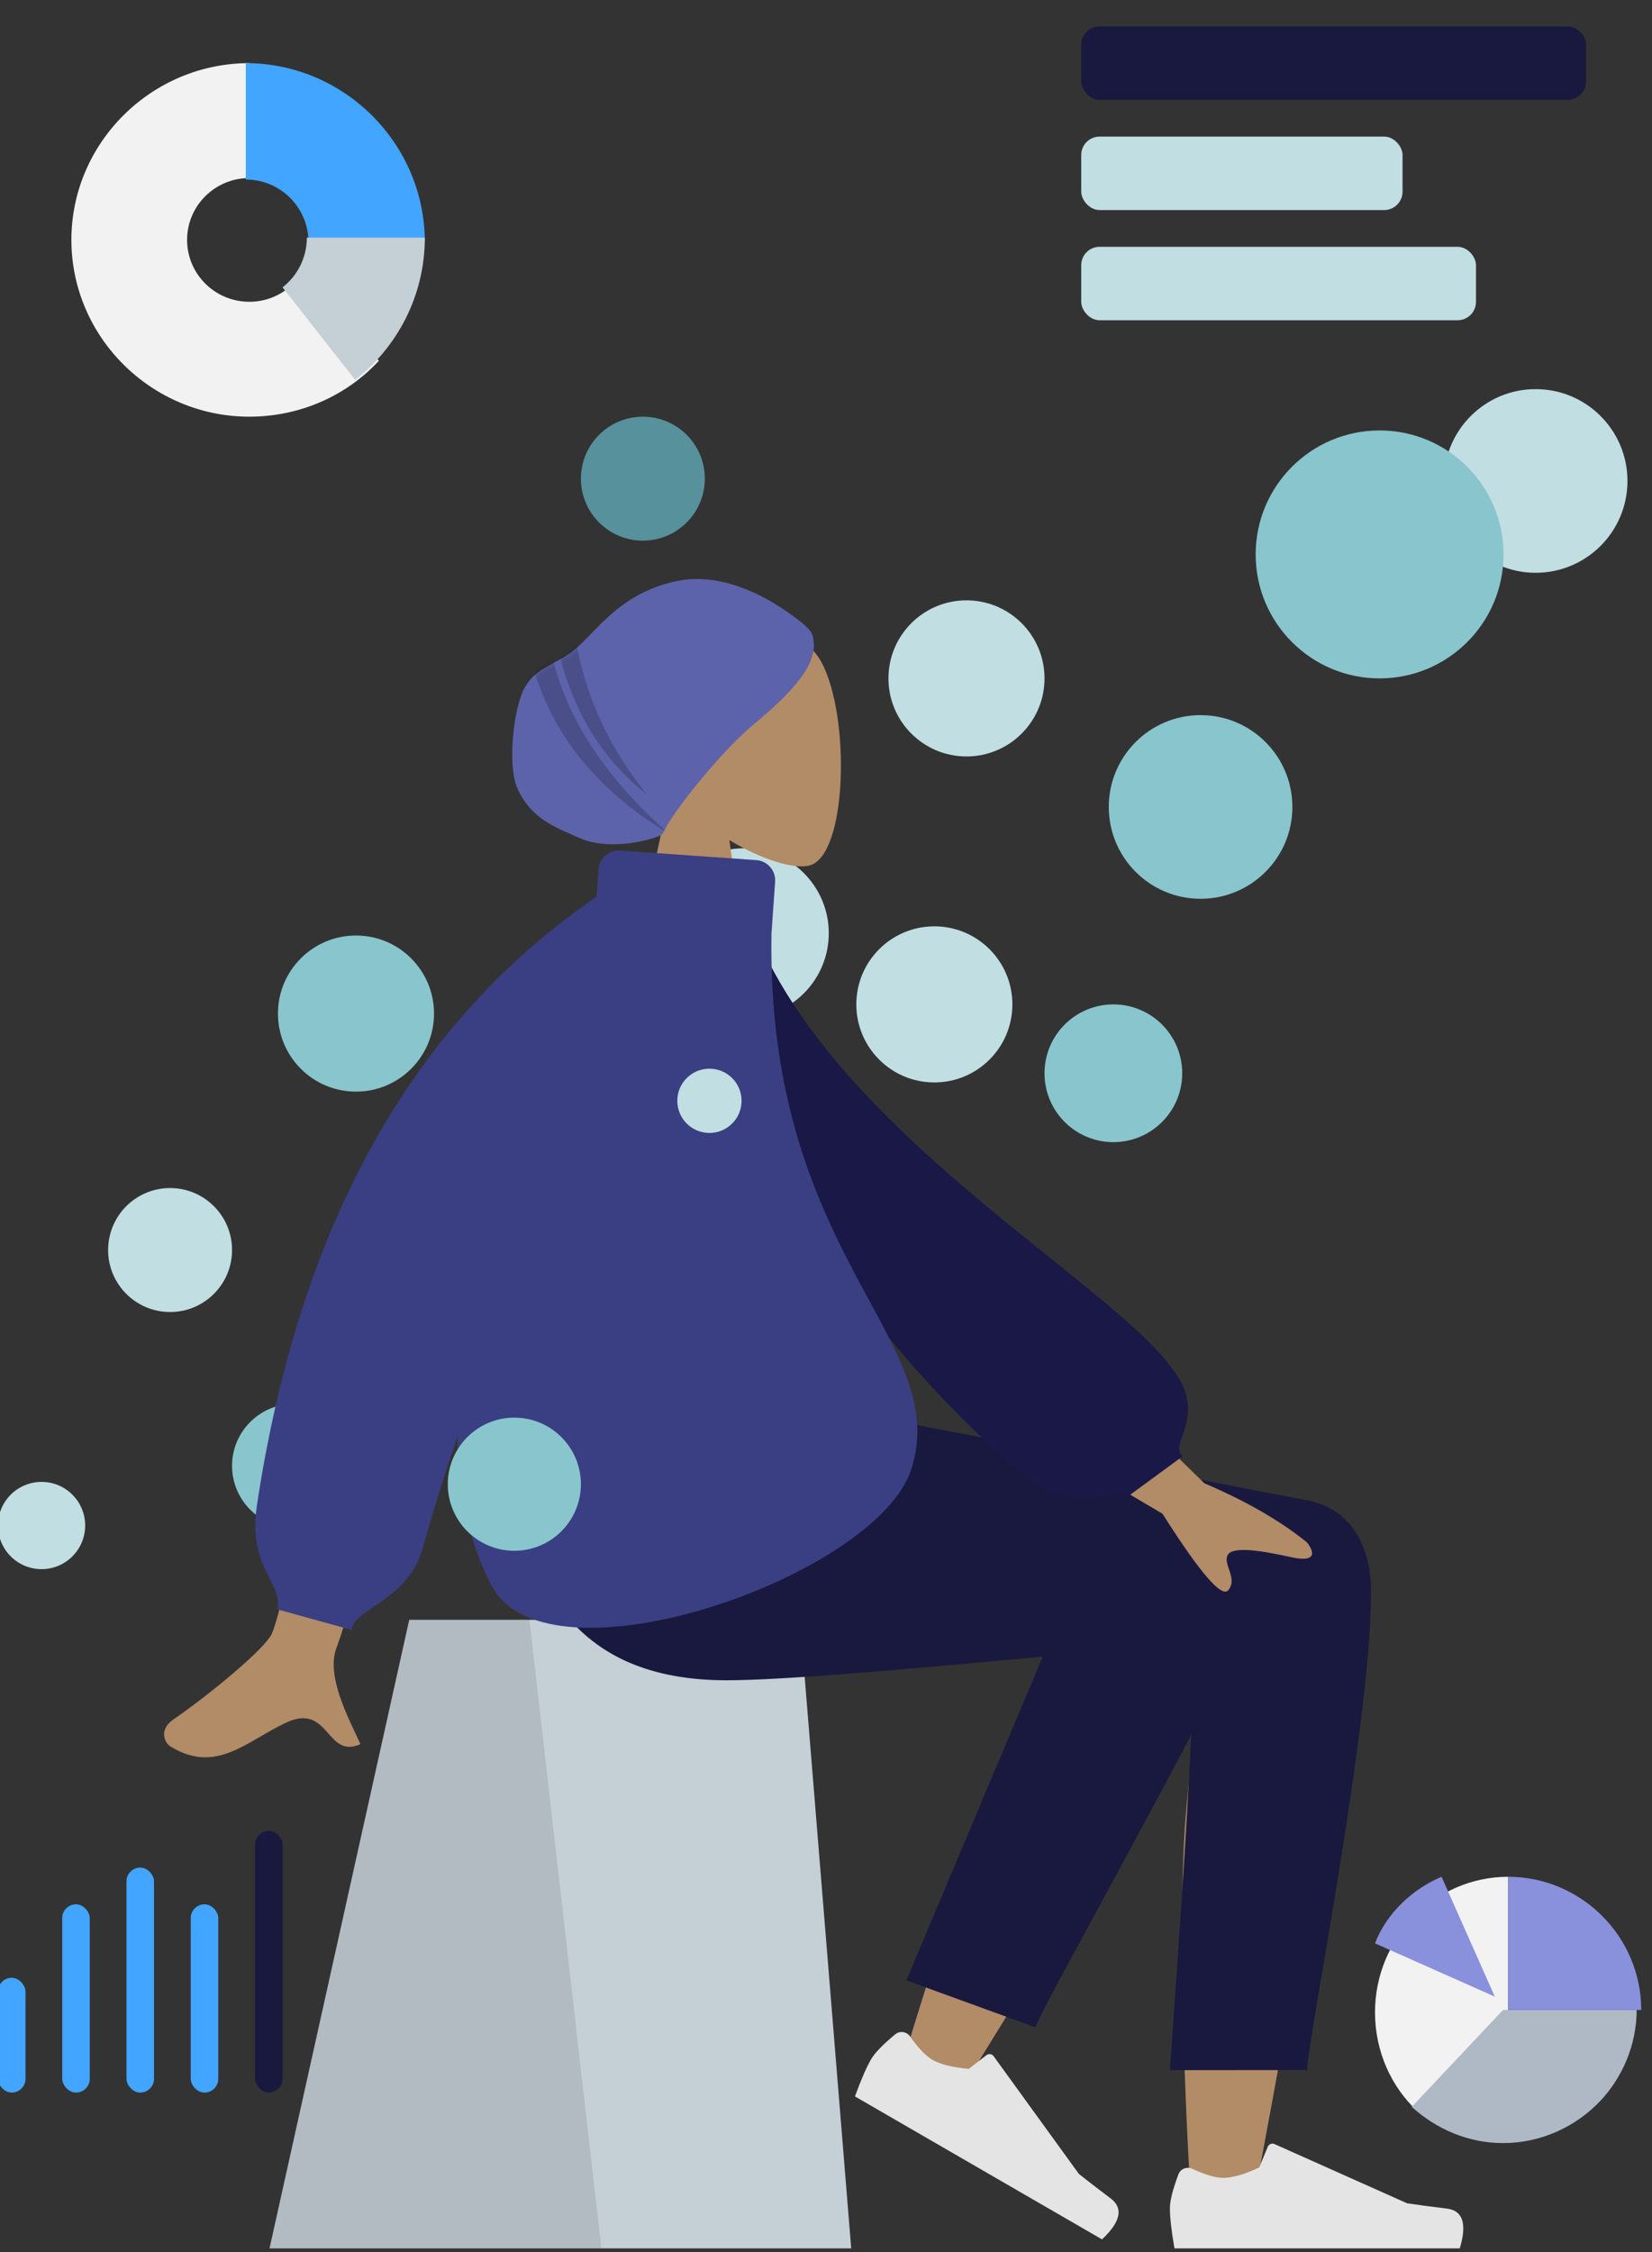 <svg viewBox="24.446 27.25 359.899 490.5" xmlns="http://www.w3.org/2000/svg" xmlns:xlink="http://www.w3.org/1999/xlink" xmlns:blush="http://design.blush" overflow="visible" width="359.899px" height="490.5px"><rect x="24.446" y="27.25" width="359.899" height="490.5" fill="#333333" stroke="none"/><defs><path d="M9.371,12.561 C22.62,14.516 40.703,14.509 61.421,5.513 L66.194,23.209 C51.167,34.069 31.232,41.791 15.342,38.814 C2.82,36.467 -1.193,20.196 9.371,12.561 Z" id="mastercompositiongraphs-path-1"/><path d="M72.201,2.23547676e-13 C73.887,21.722 82.375,45.662 89.341,69.313 C103.558,72.868 127.401,68.676 160.868,56.737 C169.169,73.954 173.006,86.229 172.38,93.561 C143.667,108.598 119.058,115.301 98.785,115.743 C99.436,127.799 97.972,139.276 93.053,149.763 C82.942,171.319 23.733,151.355 3.825,155.285 C-8.641,114.693 15.464,98.197 15.483,72.224 C15.504,43.781 38.284,2.23547676e-13 41.636,2.23547676e-13 L41.636,2.23547676e-13 Z" id="mastercompositiongraphs-path-3"/></defs><g id="Master/Composition/Graphs" stroke="none" stroke-width="1" fill="none" fill-rule="evenodd" blush:has-customizable-colors="true" blush:i="0"><g id="Chart" transform="translate(40, 41)" blush:i="0.0"><path d="M48.661,47.713 C46.185,50.331 42.677,51.975 38.777,51.975 C31.281,51.975 25.205,45.942 25.205,38.5 C25.205,31.058 31.281,25.025 38.777,25.025 L38.777,0 C17.453,0 0,17.329 0,38.5 C0,59.671 17.453,77 38.777,77 C49.977,77 60.1,72.295 67,64.811 L48.661,47.713 Z" id="Value" fill="#F2F2F2" blush:i="0.0.0"/><path d="M38,0 L38,25.35 C45.539,25.35 51.65,31.461 51.65,39 L77,39 C77,17.554 59.446,0 38,0 Z" id="Value" fill="#42A5FF" blush:i="0.0.1"/><path d="M51.292,38 C51.292,42.401 49.219,46.312 46,48.838 L61.838,69 C71.057,61.782 77,50.593 77,38 L51.292,38 Z" id="Value" fill="#C5CFD6" blush:i="0.0.2"/></g><g id="Circles" transform="translate(24, 112)" blush:i="0.1"><circle id="Oval-2-Copy-17" fill="#C1DEE2" cx="335" cy="20" r="20" blush:i="0.1.0"/><circle id="Oval-2-Copy-6" fill="#89C5CC" cx="64.5" cy="234.5" r="13.5" blush:i="0.1.1"/><circle id="Oval-2-Copy-14" fill="#56919C" cx="140.5" cy="19.5" r="13.5" blush:i="0.1.2"/><circle id="Oval-2-Copy-10" fill="#56919C" cx="113.5" cy="214.5" r="13.5" blush:i="0.1.3"/><circle id="Oval-2-Copy-11" fill="#C1DEE2" cx="162.5" cy="118.5" r="18.5" blush:i="0.1.4"/><circle id="Oval-2-Copy-16" fill="#89C5CC" cx="301" cy="36" r="27" blush:i="0.1.5"/><circle id="Oval-2-Copy-7" fill="#C1DEE2" cx="37.5" cy="187.5" r="13.5" blush:i="0.1.6"/><circle id="Oval-2-Copy-7" fill="#C1DEE2" cx="9.5" cy="247.5" r="9.5" blush:i="0.1.7"/><circle id="Oval-2-Copy-9" fill="#C1DEE2" cx="114" cy="163" r="10" blush:i="0.1.8"/><circle id="Oval-2-Copy-12" fill="#C1DEE2" cx="204" cy="134" r="17" blush:i="0.1.9"/><circle id="Oval-2-Copy-13" fill="#C1DEE2" cx="211" cy="63" r="17" blush:i="0.1.10"/><circle id="Oval-2-Copy-8" fill="#89C5CC" cx="78" cy="136" r="17" blush:i="0.1.11"/><circle id="Oval-2-Copy-15" fill="#89C5CC" cx="262" cy="91" r="20" blush:i="0.1.12"/></g><g id="Head/Front" transform="translate(101.859, 127.148) scale(1.102 1.104)" blush:width="149.813" blush:height="114.857" blush:component="Head/Front" blush:i="0.2" blush:value="Turban 1"><defs blush:i="0.2.0"><path d="M59.576,12.946 C59.366,11.641 59.782,11 54.535,7.323 C49.287,3.646 40.815,-0.69 32.282,1.197 C21.207,3.646 16.809,10.951 12.539,14.503 C8.689,17.704 4.826,18.077 2.537,22.05 C0.248,26.022 -0.97,37.451 1.021,41.995 C3.767,48.263 9.181,49.951 13.134,51.757 C19.913,54.854 29.495,51.583 29.727,51.041 C31.522,46.85 41.187,35.027 47,30.06 C51.275,26.407 60.563,19.071 59.576,12.946 Z" id="headfrontturban-1-path-1" blush:i="0.2.0.0"/></defs><g id="Head/Front/Turban 1" stroke="none" stroke-width="1" fill="none" fill-rule="evenodd" blush:i="0.2.1"><g id="Head" transform="translate(54, 31)" fill="#b28b67" blush:color="Skin-500" blush:i="0.2.1.0"><path d="M38.143,9.134 C43.938,19.935 43.25,47.333 35.76,49.263 C32.774,50.033 26.411,48.148 19.936,44.245 L24,73 L0,73 L8.262,34.489 C3.654,29.081 0.536,22.453 1.057,15.025 C2.558,-6.375 32.349,-1.667 38.143,9.134 Z" id="SKIN" blush:i="0.2.1.0.0"/></g><g id="Turban" transform="translate(31, 23)" blush:i="0.2.1.1"><mask id="headfrontturban-1-mask-2" fill="#fff" blush:i="0.2.1.1.0"><use xlink:href="#headfrontturban-1-path-1" blush:i="0.2.1.1.0.0"/></mask><use fill="#5C63AB" xlink:href="#headfrontturban-1-path-1" blush:i="0.2.1.1.1"/><path d="M7.998,16.342 C10.951,28.568 18.618,40.121 31,51 C16.673,42.352 7.673,31.193 4,17.521 L7.998,16.342 Z M12.457,12 C14.257,23.38 18.983,33.787 26.634,43.223 C17.712,36.301 11.834,26.622 9,14.187 L12.457,12 Z" id="SHade" fill-opacity=".2" fill="#000" mask="url(#headfrontturban-1-mask-2)" blush:i="0.2.1.1.2"/></g></g></g><g id="Bottom/Sitting" transform="translate(11.531, 333.67) scale(1.102 1.104)" blush:width="330.469" blush:height="263.951" blush:component="Bottom/Sitting" blush:i="0.3" blush:value="Skinny Jeans 1"><g id="Bottom/Sitting/Skinny Jeans 1" stroke="none" stroke-width="1" fill="none" fill-rule="evenodd" blush:i="0.3.0"><g id="Objects/Seat" transform="translate(10, 42) scale(1 1)" blush:width="232" blush:height="124" blush:component="Objects/Seat" blush:i="0.3.0.0" blush:value="Cube"><g id="Objects/Seat/Cube" stroke="none" stroke-width="1" fill="none" fill-rule="evenodd" blush:i="0.3.0.0.0"><g id="Seat" transform="translate(55, 0)" blush:i="0.3.0.0.0.0"><polygon id="Seat-Stuff" fill="#C5CFD6" points="27.623 0 104.877 0 115 124 0 124" blush:i="0.3.0.0.0.0.0"/><polygon id="Seat-Stuff" fill-opacity=".1" fill="#000" points="27.623 0 51.383 0 65.604 124 0 124" blush:i="0.3.0.0.0.0.1"/></g></g></g><path d="M257.954,20.757 L258.242,20.589 C266.509,15.958 280.009,22.247 280,29.238 C279.972,50.403 260.657,150.151 259.648,156.457 C258.64,162.762 247.837,164.428 247.208,156.477 C246.207,143.827 244.347,100.033 246.208,79.763 C246.976,71.395 247.803,63.425 248.617,56.316 C238.484,74.617 222.808,100.824 201.593,134.934 L190.077,129.672 C199.12,99.876 206.536,78.841 212.323,66.566 C222.233,45.55 231.525,27.552 235.436,21.212 C241.588,11.239 252.296,14.719 257.954,20.757 Z" id="LegBack" fill="#b28b67" blush:color="Skin-500" blush:i="0.3.0.1"/><path d="M208.819,123.34 L213.937,21.83 C217.625,4.277 248.844,12.424 248.831,21.83 C248.802,43.185 235.974,116.957 235.965,123.319 L208.819,123.34 Z" id="LegLower" fill="#19193f" transform="translate(228.825, 67.42) rotate(20) translate(-228.825, -67.42)" blush:color="Bottom-700" blush:i="0.3.0.2"/><path d="M182.995,136.879 C181.876,139.866 181.317,142.1 181.317,143.583 C181.317,145.386 181.617,148.018 182.218,151.477 C184.31,151.477 203.111,151.477 238.62,151.477 C240.086,146.632 239.24,144.016 236.082,143.629 C232.924,143.243 230.301,142.894 228.212,142.583 L201.997,130.896 C201.493,130.671 200.901,130.898 200.676,131.402 C200.673,131.411 200.669,131.42 200.665,131.428 L198.98,135.516 L198.98,135.516 C196.057,136.88 193.681,137.562 191.854,137.562 C190.369,137.562 188.318,136.962 185.701,135.763 L185.701,135.763 C184.697,135.302 183.51,135.743 183.05,136.747 C183.03,136.791 183.012,136.835 182.995,136.879 Z" id="shoe" fill="#E4E4E4" transform="translate(210.317, 140.977) rotate(30) translate(-210.317, -140.977)" blush:i="0.3.0.3"/><path d="M244.678,151.402 C243.559,154.388 243,156.623 243,158.106 C243,159.909 243.3,162.54 243.901,166 C245.993,166 264.794,166 300.303,166 C301.769,161.155 300.923,158.539 297.765,158.152 C294.607,157.766 291.984,157.417 289.895,157.106 L263.68,145.419 C263.176,145.194 262.584,145.421 262.359,145.925 C262.356,145.934 262.352,145.942 262.348,145.951 L260.663,150.039 L260.663,150.039 C257.74,151.403 255.364,152.085 253.537,152.085 C252.052,152.085 250.001,151.485 247.384,150.285 L247.384,150.285 C246.38,149.825 245.193,150.266 244.733,151.27 C244.713,151.313 244.695,151.357 244.678,151.402 Z" id="shoe" fill="#E4E4E4" blush:i="0.3.0.4"/><path d="M282.77,36.433 C282.77,63 270.154,124.97 270.146,130.82 L243,130.841 C246.973,75.545 248.382,47.6 247.227,47.004 C245.493,46.111 176.176,53.925 155.386,53.925 C125.408,53.925 113.006,35.02 112,-4.40536496e-13 L171.386,-4.40536496e-13 C183.478,1.294 246.549,14.015 269.972,18.388 C280,20.261 282.77,29.115 282.77,36.433 Z" id="Leg-and-Butt" fill="#19193f" blush:color="Bottom-500" blush:i="0.3.0.5"/></g></g><g id="Body" transform="translate(35.766, 217.709) scale(1.102 1.104)" blush:width="282" blush:height="206.522" blush:component="Body" blush:i="0.4" blush:value="Turtle Neck"><g id="Body/Turtle Neck" stroke="none" stroke-width="1" fill="none" fill-rule="evenodd" blush:i="0.4.0"><path d="M60.97,67.45 L82.867,67.532 C66.189,121.566 57.336,149.857 56.308,152.406 C53.994,158.14 58.891,166.874 60.985,171.567 C54.165,174.619 54.891,163.317 46.288,167.319 C38.435,170.973 32.462,177.592 23.389,171.994 C22.274,171.306 21.051,168.715 24.005,166.69 C31.362,161.645 41.965,152.815 43.398,149.908 C45.352,145.945 51.209,118.459 60.97,67.45 L60.97,67.45 Z M199.493,92.46 L227.821,120.095 C236.063,123.611 242.817,127.493 248.081,131.742 C249.265,133.17 250.554,135.906 244.984,134.682 C239.414,133.457 233.5,132.42 232.453,134.231 C231.406,136.043 234.491,138.819 232.556,141.189 C231.266,142.77 226.928,137.743 219.542,126.108 L190.084,108.74 L199.493,92.46 Z" id="SKIN" fill="#b28b67" blush:color="Skin-500" blush:i="0.4.0.0"/><path d="M122.768,9.714 L131.253,7.483 C149.02,54.264 221.603,80.862 227.452,98.419 C229.597,104.858 225.155,108.596 227.775,110.385 L217.295,119.561 C215.206,117.515 211.513,121.916 202.816,119.824 C194.118,117.733 127.738,66.513 122.768,9.714 Z" id="Clothes-Back" fill="#191847" transform="translate(175.413, 63.943) rotate(5) translate(-175.413, -63.943)" blush:color="Top-700" blush:i="0.4.0.1"/><path d="M112.316,-4.721 L139.25,-2.838 C141.454,-2.683 143.115,-0.772 142.961,1.432 L142.242,11.676 C141.222,75.473 178.098,91.737 169.887,117.318 C163.109,138.437 98.227,161.139 87,140.438 C82.455,132.057 80.393,121.921 80.159,110.901 C77.291,119.368 75.021,126.657 73.351,132.767 C70.471,143.307 59.306,144.983 59.306,149.043 L59.306,149.043 L44.597,144.983 C45.594,139.467 38.66,136.781 40.519,124.457 C48.85,69.24 71.233,29.215 107.668,4.382 L108.046,-1.01 C108.2,-3.214 110.112,-4.875 112.316,-4.721 Z" id="Clothes-Front" fill="#393f82" blush:color="Top-500" blush:i="0.4.0.2"/></g></g><g id="Bars" transform="translate(260, 33)" blush:i="0.5"><rect id="Rectangle" fill="#19193f" x="0" y="0" width="110" height="16" rx="4" blush:color="Bottom-500" blush:i="0.5.0"/><rect id="Rectangle" fill="#C1DEE2" x="0" y="24" width="70" height="16" rx="4" blush:i="0.5.1"/><rect id="Rectangle" fill="#C1DEE2" x="0" y="48" width="86" height="16" rx="4" blush:i="0.5.2"/></g><g id="Graph" transform="translate(24, 426)" blush:i="0.6"><rect id="Value" fill="#42A5FF" x="0" y="32" width="6" height="25" rx="3" blush:i="0.6.0"/><rect id="Value" fill="#42A5FF" x="14" y="16" width="6" height="41" rx="3" blush:i="0.6.1"/><rect id="Value" fill="#42A5FF" x="28" y="8" width="6" height="49" rx="3" blush:i="0.6.2"/><rect id="Value" fill="#42A5FF" x="42" y="16" width="6" height="41" rx="3" blush:i="0.6.3"/><rect id="Value" fill="#19193f" x="56" y="0" width="6" height="57" rx="3" blush:color="Bottom-500" blush:i="0.6.4"/></g><g id="Pie-Chart" transform="translate(353, 465) scale(-1, 1) translate(-353, -465) translate(324, 436)" blush:i="0.7"><path d="M58,29.516 C58,13.285 44.947,0 29,0 L29,29.516 L48.819,51 C54.456,45.748 58,38.042 58,29.516 Z" id="Value" fill="#F2F2F2" blush:i="0.7.0"/><path d="M30.108,29 L1,29 C1,36.57 4.069,43.664 8.922,48.819 C14.259,54.456 21.859,58 30.108,58 C37.706,58 44.662,54.942 50,50.108 L30.108,29 Z" id="Value" fill="#AFB9C5" blush:i="0.7.1"/><path d="M0,29 C0,13.053 13.053,0 29,0 L29,29 L0,29 Z M43.5,0 L31.9,26.1 L58,14.5 C55.419,7.734 49.623,2.581 43.5,0 Z" id="Value" fill="#8991DC" blush:i="0.7.2"/></g><g id="Circles" transform="translate(122, 246)" blush:i="0.8"><circle id="Circle" fill="#89C5CC" cx="14.5" cy="104.5" r="14.5" blush:i="0.8.0"/><circle id="Circle" fill="#C1DEE2" cx="57" cy="21" r="7" blush:i="0.8.1"/><circle id="Circle" fill="#89C5CC" cx="145" cy="15" r="15" blush:i="0.8.2"/></g></g></svg>